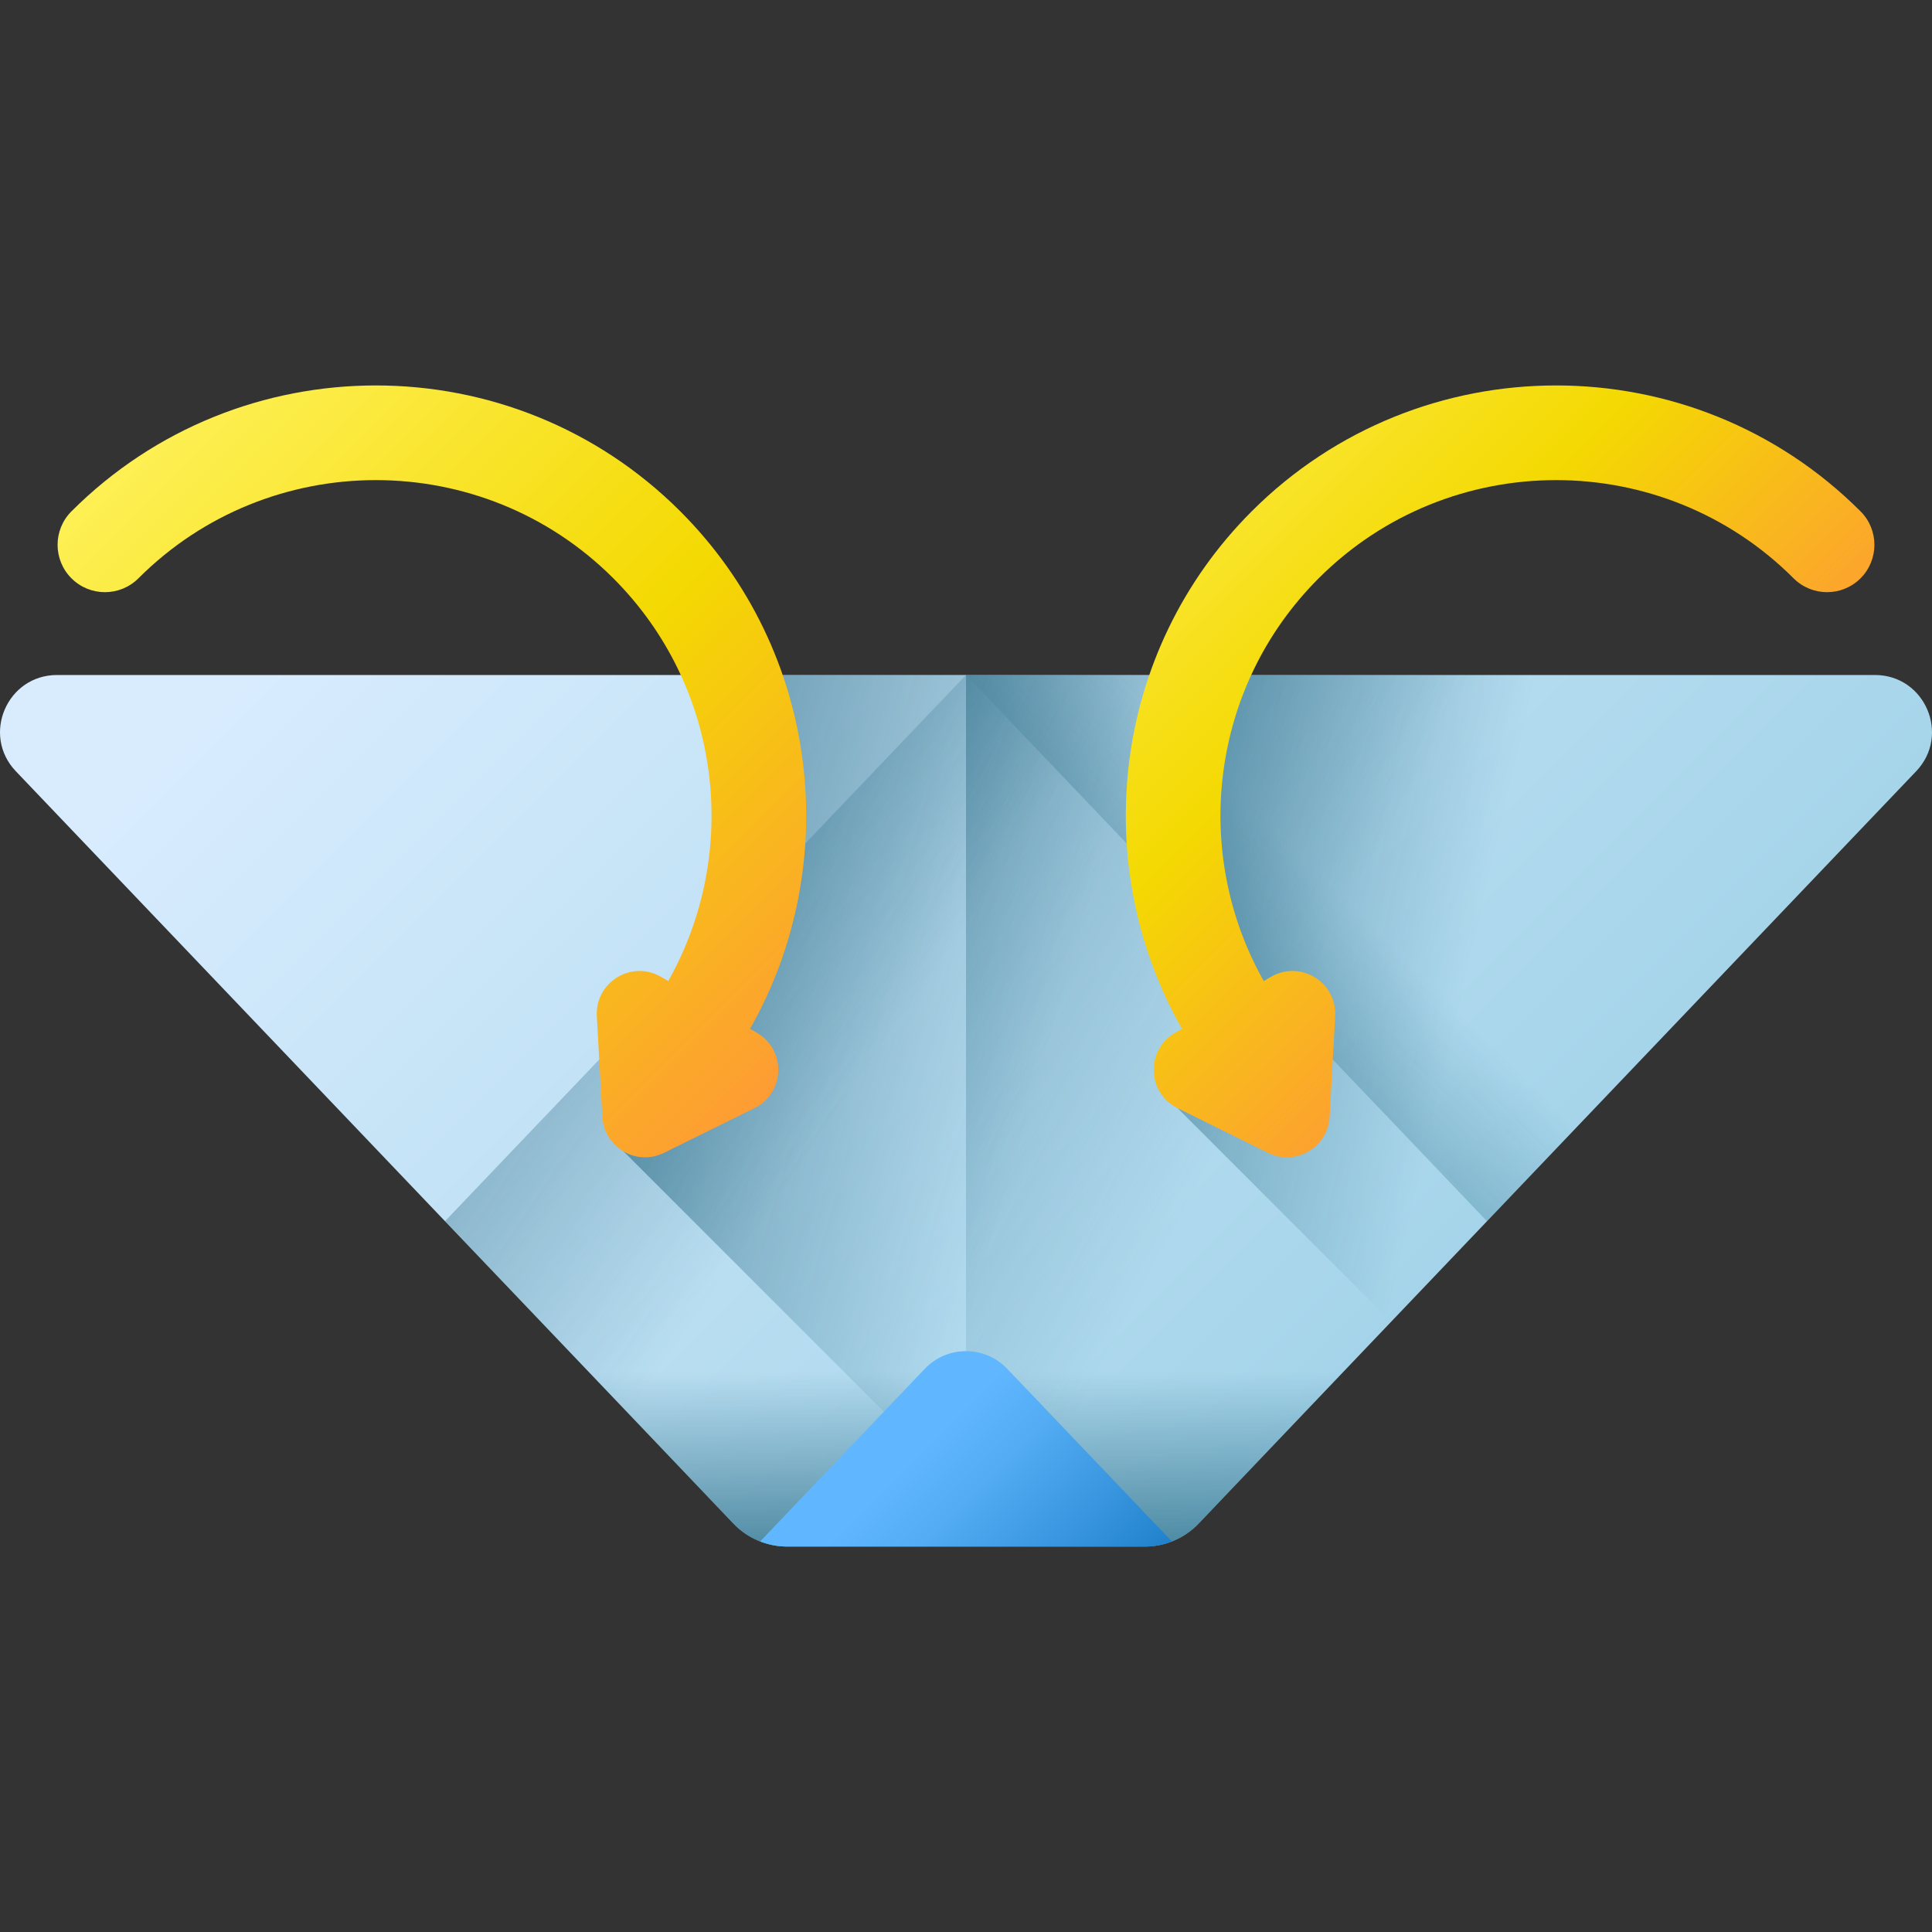 <svg xmlns="http://www.w3.org/2000/svg" xmlns:xlink="http://www.w3.org/1999/xlink" id="Capa_1" width="512" height="512" enable-background="new 0 0 510.002 510.002" viewBox="0 0 510.002 510.002">
  <rect x="0" y="0" width="510.002" height="510.002" fill="#333333" stroke="none"/>
  <linearGradient id="SVGID_1_" x1="150.273" x2="438.989" y1="93.064" y2="381.78" gradientUnits="userSpaceOnUse">
    <stop offset="0" stop-color="#d8ecfe"/>
    <stop offset="1" stop-color="#9acfe5"/>
  </linearGradient>
  <linearGradient id="lg1">
    <stop offset="0" stop-color="#024c67" stop-opacity="0"/>
    <stop offset="1" stop-color="#024c67"/>
  </linearGradient>
  <linearGradient xlink:href="#lg1" id="SVGID_2_" x1="280.402" x2="62.402" y1="263.714" y2="201.048" gradientUnits="userSpaceOnUse"/>
  <linearGradient xlink:href="#lg1" id="SVGID_3_" x1="223.545" x2="23.545" y1="289.922" y2="152.589" gradientUnits="userSpaceOnUse"/>
  <linearGradient xlink:href="#lg1" id="SVGID_4_" x1="338.087" x2="50.087" y1="272.465" y2="118.465" gradientUnits="userSpaceOnUse"/>
  <linearGradient xlink:href="#lg1" id="SVGID_5_" x1="255.002" x2="255.002" y1="362.158" y2="446.368" gradientUnits="userSpaceOnUse"/>
  <linearGradient id="SVGID_6_" x1="237.475" x2="299.854" y1="388.313" y2="450.692" gradientUnits="userSpaceOnUse">
    <stop offset="0" stop-color="#60b7ff"/>
    <stop offset=".212" stop-color="#52abf3"/>
    <stop offset=".615" stop-color="#2c8bd5"/>
    <stop offset="1" stop-color="#0268b4"/>
  </linearGradient>
  <linearGradient xlink:href="#lg1" id="SVGID_7_" x1="346.021" x2="232.35" y1="228.023" y2="341.694" gradientUnits="userSpaceOnUse"/>
  <linearGradient xlink:href="#lg1" id="SVGID_8_" x1="388.193" x2="198.193" y1="253.402" y2="209.402" gradientUnits="userSpaceOnUse"/>
  <linearGradient id="lg2">
    <stop offset="0" stop-color="#fef056"/>
    <stop offset=".521" stop-color="#f4d902"/>
    <stop offset="1" stop-color="#fe9738"/>
  </linearGradient>
  <linearGradient xlink:href="#lg2" id="SVGID_9_" x1="51.468" x2="228.561" y1="99.111" y2="276.204" gradientUnits="userSpaceOnUse"/>
  <linearGradient xlink:href="#lg2" id="SVGID_10_" x1="285.034" x2="430.011" y1="98.227" y2="243.205" gradientUnits="userSpaceOnUse"/>
  <g>
    <g>
      <path fill="url(#SVGID_1_)" d="m505.821 203.593-113.29 118.78-76.11 79.809c-3.698 3.877-8.822 6.071-14.18 6.071h-94.471c-5.357 0-10.481-2.194-14.179-6.07l-76.12-79.81-113.29-118.78c-9.12-9.57-2.34-25.41 10.89-25.41h479.86c13.23 0 20.01 15.84 10.89 25.41z"/>
      <path fill="url(#SVGID_2_)" d="m505.821 203.593c9.12-9.57 2.34-25.41-10.89-25.41h-303.263v97.487l-27.667 27.667 104.917 104.917h33.324c5.358 0 10.482-2.194 14.18-6.071l76.11-79.809z"/>
      <path fill="url(#SVGID_3_)" d="m392.531 322.373-76.11 79.809c-3.698 3.877-8.822 6.071-14.18 6.071h-94.471c-5.357 0-10.481-2.194-14.179-6.07l-76.12-79.81 137.53-144.19z"/>
      <path fill="url(#SVGID_4_)" d="m302.241 408.253c5.358 0 10.482-2.194 14.18-6.071l76.11-79.809 113.29-118.78c9.12-9.57 2.34-25.41-10.89-25.41h-239.93v230.07z"/>
    </g>
    <path fill="url(#SVGID_5_)" d="m136.819 342.659 56.772 59.524c3.698 3.877 8.821 6.07 14.179 6.07h94.471c5.358 0 10.482-2.194 14.18-6.071l56.764-59.523z"/>
    <path fill="url(#SVGID_6_)" d="m207.682 408.248h94.646c2.426-.011 4.795-.488 7.011-1.35l-43.459-45.566c-5.924-6.211-15.836-6.211-21.76 0l-43.456 45.564c2.219.864 4.59 1.342 7.018 1.352z"/>
    <path fill="url(#SVGID_7_)" d="m494.931 178.183h-239.93l137.53 144.19 113.29-118.78c9.12-9.57 2.34-25.41-10.89-25.41z"/>
    <path fill="url(#SVGID_8_)" d="m494.931 178.183h-176.43v114.338h-7.657l56.385 56.385 25.303-26.532 113.29-118.78c9.119-9.571 2.339-25.411-10.891-25.411z"/>
    <path fill="url(#SVGID_9_)" d="m179.586 134.982c-44.312-44.312-116.412-44.312-160.723 0-4.881 4.881-4.881 12.796 0 17.678 4.881 4.881 12.796 4.881 17.678 0 34.564-34.564 90.804-34.564 125.368 0 28.756 28.756 33.583 72.515 14.49 106.313l-1.892-1.104c-7.765-4.531-17.452 1.392-16.957 10.369l1.467 26.59c.446 8.086 9.011 13.084 16.27 9.495l23.872-11.802c8.059-3.984 8.451-15.333.687-19.864l-1.853-1.081c24.674-43.372 18.543-99.643-18.407-136.594z"/>
    <path fill="url(#SVGID_10_)" d="m330.416 134.982c44.312-44.312 116.412-44.312 160.723 0 4.881 4.881 4.881 12.796 0 17.678-4.881 4.881-12.796 4.881-17.678 0-34.564-34.564-90.804-34.564-125.368 0-28.756 28.756-33.583 72.515-14.49 106.313l1.892-1.104c7.765-4.531 17.452 1.392 16.957 10.369l-1.467 26.59c-.446 8.086-9.011 13.084-16.27 9.495l-23.872-11.802c-8.059-3.984-8.451-15.333-.687-19.864l1.853-1.081c-24.674-43.372-18.544-99.643 18.407-136.594z"/>
  </g>
</svg>
